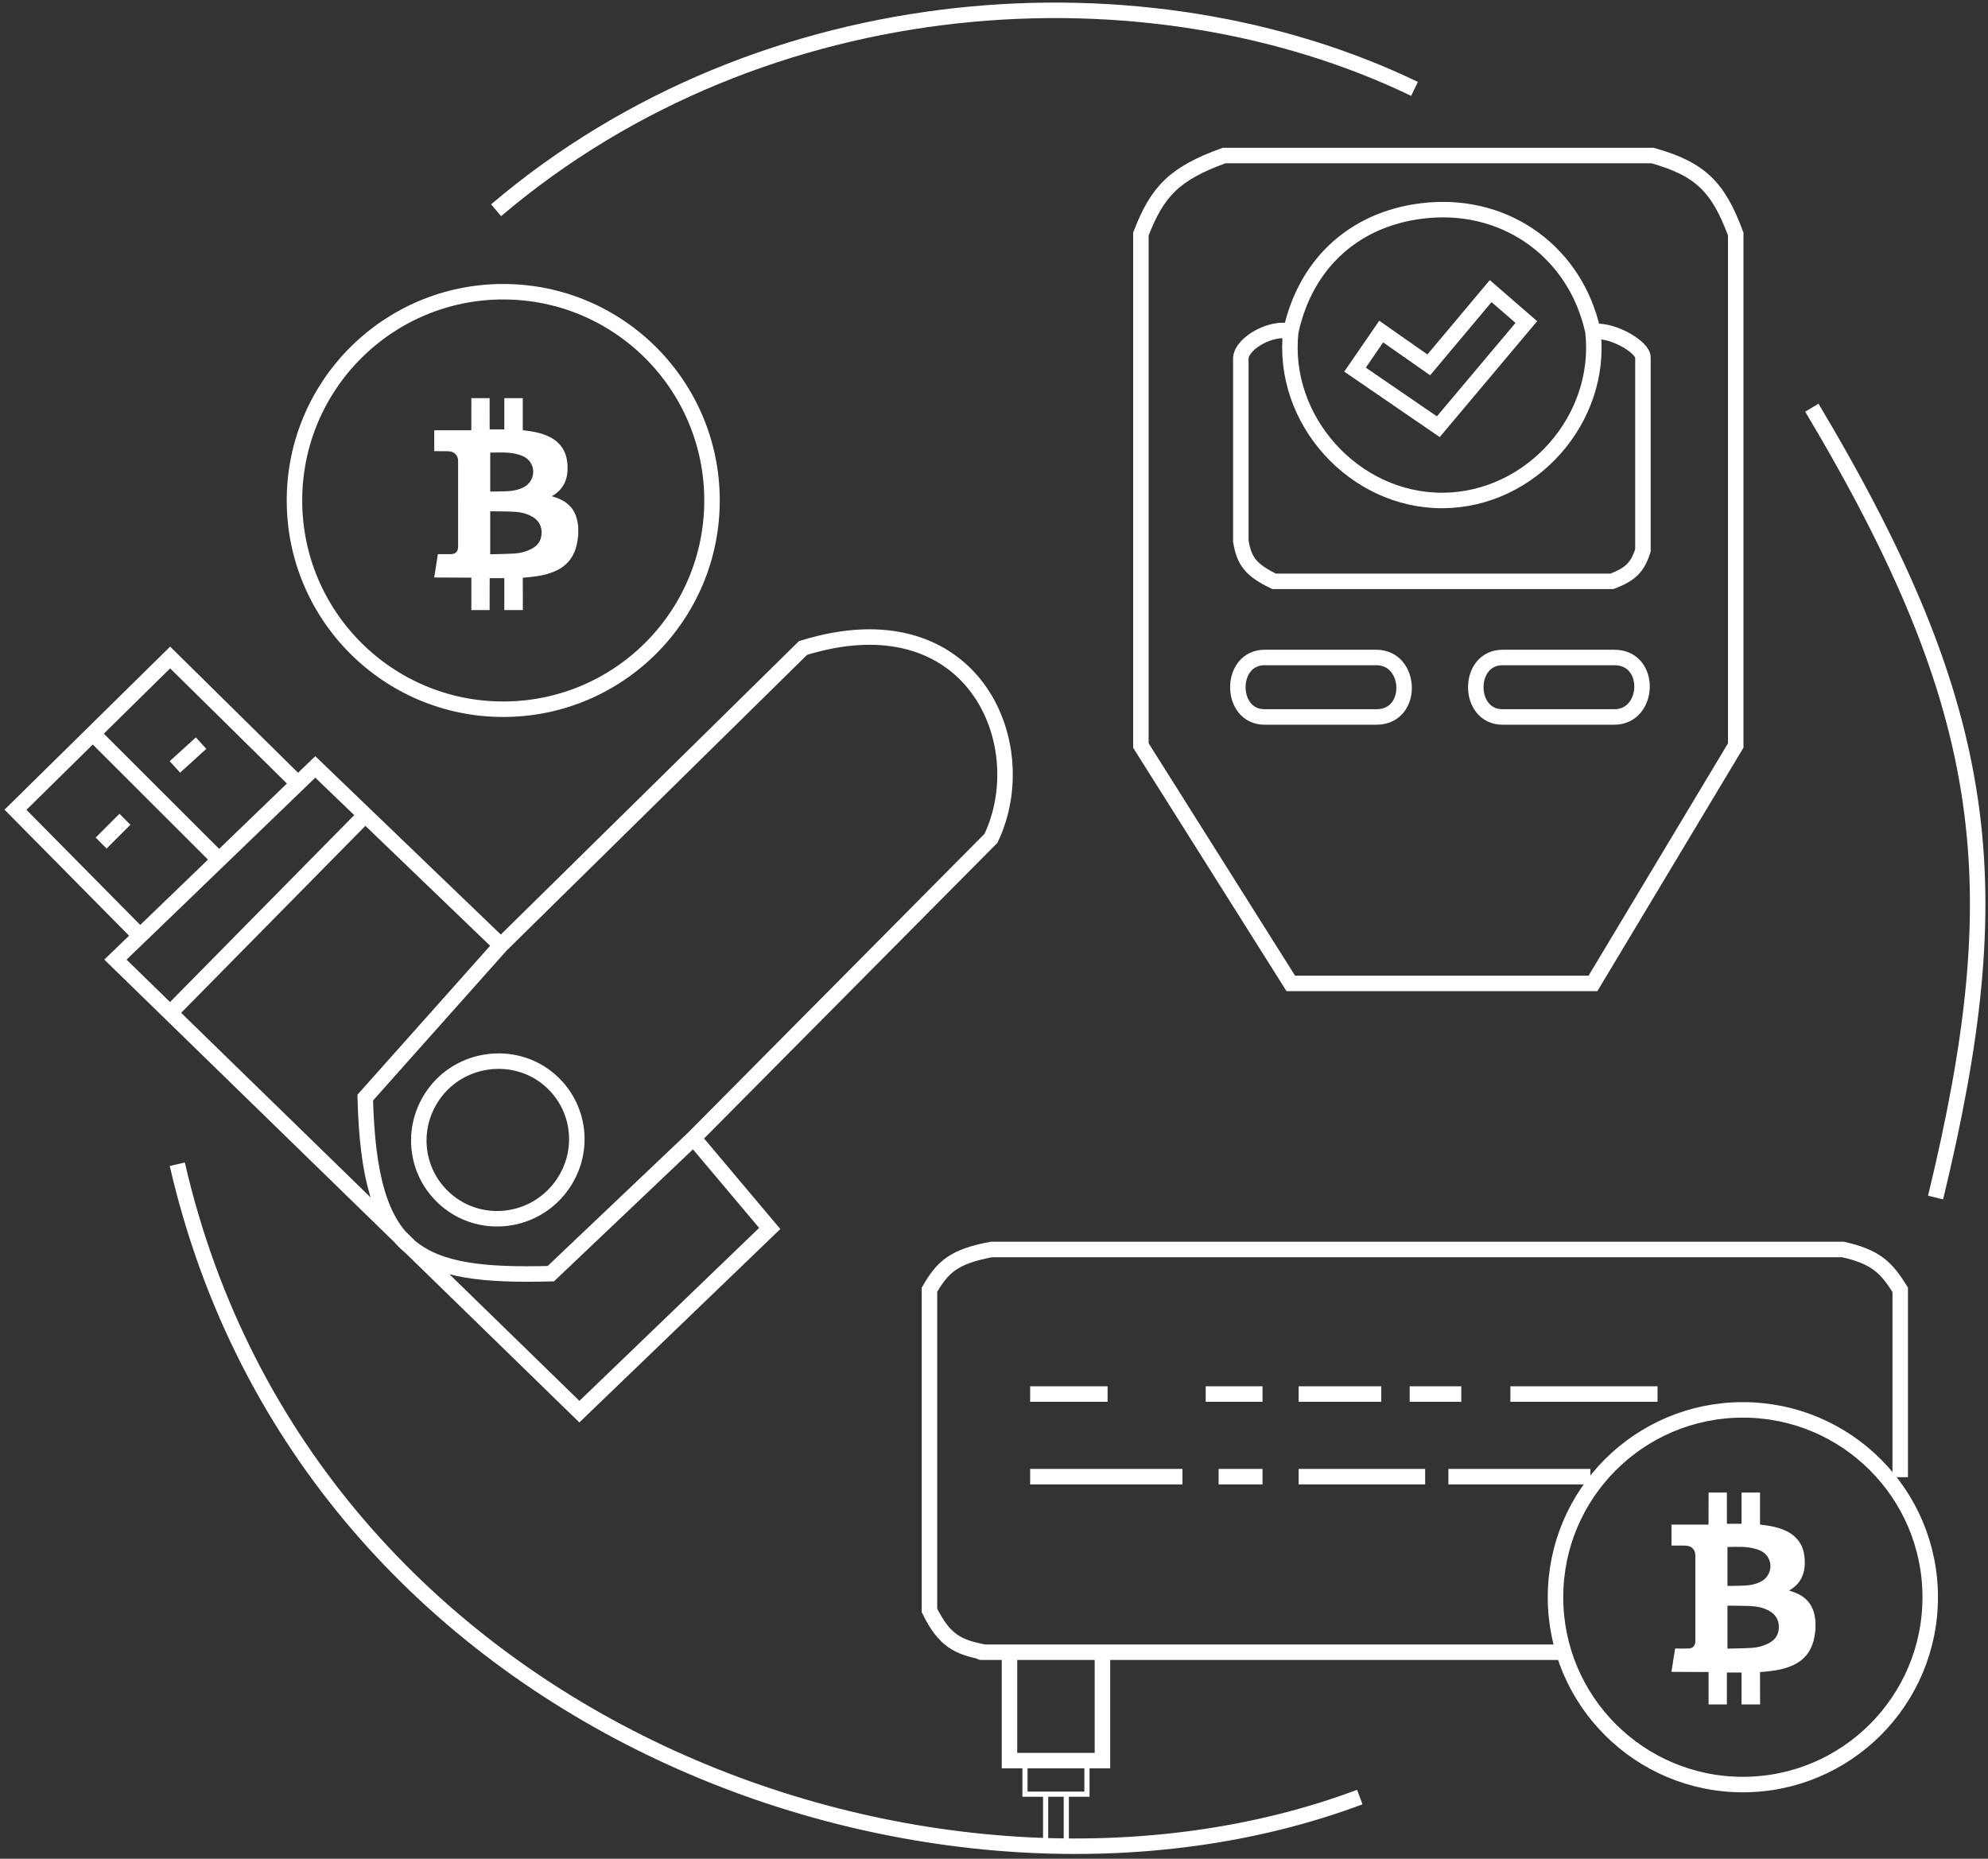 <svg width="385" height="360" viewBox="0 0 385 360" fill="none" xmlns="http://www.w3.org/2000/svg">
<rect x="0" y="0" width="385" height="360" fill="#333333" stroke="none"/>
<path d="M134.322 220.42L149.067 237.93L112.205 273.41L32.951 196.188M134.322 220.42L191.919 162.362C200.674 143.931 188.233 115.363 155.518 125.5L96.999 183.097M134.322 220.42L106.675 246.685C80.81 247.366 71.51 243.202 70.734 212.587L96.999 183.097M96.999 183.097L70.734 157.843M57.713 151.764L61.058 148.539L70.734 157.843M57.713 151.764L32.951 127.343L17.975 142.088M57.713 151.764L42.422 166.509M27.131 181.254L22.353 185.862L32.951 196.188M27.131 181.254L3 156.833L17.975 142.088M27.131 181.254L42.422 166.509M42.422 166.509L17.975 142.088M33.872 148.539L38.941 143.931M24.196 158.676L19.588 163.284M32.951 196.188L70.734 157.843M106.675 209.362C100.237 203.559 90.003 204.461 84.558 211.205C79.338 217.669 80.101 226.983 86.401 232.401C92.837 237.935 102.595 237.054 108.058 230.558C113.396 224.208 112.836 214.916 106.675 209.362Z" stroke="white" stroke-width="3"/>
<path d="M368 286.1C368 271.924 368 249.8 368 249.8C365.284 245.458 363.255 243.428 356.914 242H192.01C184.717 243.355 182.563 245.373 180 249.8V311.9C182.873 317.743 185.441 319.007 190.624 320C190.624 320 187.461 320 195.5 320M302.5 320C272.02 320 236.236 320 213.5 320M195.5 320V341H213.5V320M195.5 320C191 320 209.793 320 213.5 320" stroke="white" stroke-width="3"/>
<path d="M202.5 347.5H198.5V341.5H210.5V347.5H206.5M202.5 347.5V357H206.5V347.5M202.5 347.5H206.5" stroke="white"/>
<path d="M249.977 64.216C246.501 63.148 240.595 66.316 240.301 69.285V104.765C240.915 108.594 242.15 110.375 246.752 112.598H312.182C315.768 111.206 317.106 109.915 318.173 106.608V69.285C318.322 67.357 312.463 63.748 308.496 64.216M249.977 64.216C248.064 81.31 262.267 97.066 279.467 96.932C296.547 96.798 310.396 81.191 308.496 64.216M249.977 64.216C252.915 50.633 262.855 41.893 276.702 40.717C292.087 39.41 305.232 49.126 308.496 64.216M308.496 190.47H249.977L220.948 144.392V45.325C224.112 37.099 227.415 33.603 237.075 30.119H320.016C329.335 32.743 332.759 36.205 336.143 45.325V144.392L308.496 190.47ZM262.418 71.589L267.487 64.216L276.702 70.667L288.683 56.383L295.594 62.373L278.546 82.647L262.418 71.589Z" stroke="white" stroke-width="3"/>
<path d="M244.908 138.862C237.997 138.862 237.997 127.343 244.908 127.343H266.565C273.477 127.343 273.938 138.862 266.565 138.862H244.908Z" stroke="white" stroke-width="3"/>
<path d="M312.643 127.343H290.986C284.075 127.343 284.075 138.862 290.986 138.862H312.643C319.555 138.862 320.016 127.343 312.643 127.343Z" stroke="white" stroke-width="3"/>
<path d="M374.848 231.94C389.429 171.662 386.178 138.122 350.888 78.961M273.938 17.217C222.331 -7.665 148.145 -3.518 96.077 40.717M34.333 225.489C59.676 335.615 182.243 378.468 263.34 348.056" stroke="white" stroke-width="3"/>
<circle cx="97.459" cy="96.932" r="40.431" stroke="white" stroke-width="3"/>
<path fill-rule="evenodd" clip-rule="evenodd" d="M94.939 87.666V95.188C95.003 95.194 95.054 95.206 95.106 95.205C96.256 95.18 97.409 95.19 98.557 95.118C99.53 95.056 100.483 94.838 101.375 94.391C103.215 93.468 103.829 91.184 102.68 89.504C102.138 88.713 101.351 88.317 100.495 88.058C98.678 87.511 96.818 87.637 94.939 87.666M94.936 99.046V107.331C94.999 107.339 95.051 107.352 95.102 107.35C96.646 107.305 98.192 107.298 99.732 107.196C100.757 107.129 101.762 106.873 102.707 106.419C103.641 105.97 104.426 105.341 104.737 104.249C105.142 102.822 104.808 101.173 103.305 100.211C102.198 99.504 100.968 99.208 99.706 99.13C98.219 99.038 96.726 99.056 95.235 99.028C95.138 99.026 95.042 99.039 94.936 99.046M84.097 111.83C84.097 111.754 84.097 111.678 84.097 111.602C84.114 111.57 84.141 111.54 84.146 111.507C84.275 110.684 84.402 109.861 84.531 109.038C84.62 108.471 84.71 107.905 84.802 107.329C84.938 107.329 85.044 107.329 85.15 107.329C85.901 107.328 86.651 107.344 87.401 107.322C88.261 107.297 88.72 106.77 88.72 105.85C88.72 100.324 88.72 94.798 88.719 89.272C88.719 88.412 88.22 87.713 87.437 87.496C87.222 87.437 86.997 87.399 86.776 87.396C85.883 87.38 84.99 87.382 84.097 87.378V83.331H91.274C91.274 83.174 91.273 83.062 91.274 82.95C91.277 81.006 91.28 79.062 91.283 77.118H94.823C94.826 79.026 94.829 80.934 94.831 82.842C94.832 82.953 94.831 83.064 94.831 83.166H97.665V77.118H101.258C101.254 77.175 101.246 77.231 101.246 77.288C101.246 79.234 101.246 81.18 101.247 83.127C101.247 83.191 101.26 83.255 101.267 83.327C101.464 83.35 101.65 83.371 101.835 83.393C103.203 83.561 104.553 83.813 105.843 84.351C107.206 84.919 108.372 85.756 109.128 87.133C109.668 88.115 109.878 89.195 109.916 90.318C110.002 92.792 109.149 94.736 107.067 95.979C107.01 96.013 106.958 96.057 106.885 96.11C107.247 96.23 107.58 96.329 107.906 96.45C109.9 97.192 111.298 98.54 111.788 100.799C111.868 101.166 111.919 101.541 111.983 101.912V103.679C111.929 104.062 111.88 104.446 111.821 104.828C111.41 107.476 110.085 109.391 107.768 110.499C106.136 111.279 104.399 111.588 102.635 111.768C102.177 111.815 101.719 111.852 101.247 111.895C101.247 112.324 101.247 112.721 101.248 113.119C101.251 114.798 101.254 116.477 101.258 118.157H97.665V111.974H94.831C94.831 112.093 94.832 112.205 94.831 112.317C94.829 114.264 94.826 116.21 94.823 118.157H91.283V111.878C91.143 111.878 91.046 111.878 90.95 111.878C88.781 111.869 86.612 111.86 84.443 111.849C84.328 111.849 84.213 111.837 84.097 111.83" fill="white"/>
<path fill-rule="evenodd" clip-rule="evenodd" d="M334.544 299.624V307.146C334.608 307.153 334.659 307.164 334.71 307.163C335.861 307.138 337.014 307.148 338.162 307.076C339.135 307.014 340.087 306.796 340.979 306.349C342.82 305.426 343.434 303.142 342.284 301.462C341.743 300.671 340.956 300.275 340.1 300.016C338.283 299.469 336.423 299.595 334.544 299.624M334.542 311.004V319.289C334.605 319.297 334.656 319.31 334.707 319.309C336.251 319.263 337.797 319.256 339.337 319.155C340.362 319.087 341.367 318.831 342.312 318.377C343.246 317.928 344.032 317.3 344.342 316.207C344.748 314.78 344.413 313.131 342.91 312.17C341.804 311.462 340.573 311.166 339.312 311.088C337.824 310.996 336.331 311.014 334.84 310.986C334.744 310.984 334.647 310.998 334.542 311.004M323.702 323.788C323.702 323.712 323.702 323.636 323.702 323.56C323.718 323.528 323.745 323.499 323.75 323.465C323.88 322.642 324.007 321.819 324.135 320.996C324.224 320.429 324.315 319.863 324.406 319.287C324.542 319.287 324.648 319.287 324.755 319.287C325.505 319.286 326.256 319.302 327.006 319.28C327.866 319.255 328.325 318.728 328.325 317.809C328.325 312.283 328.324 306.756 328.324 301.23C328.324 300.37 327.825 299.672 327.041 299.454C326.827 299.395 326.602 299.357 326.381 299.354C325.488 299.338 324.595 299.34 323.702 299.336V295.289H330.878C330.878 295.133 330.878 295.02 330.878 294.908C330.881 292.964 330.884 291.02 330.888 289.076H334.427C334.43 290.984 334.433 292.892 334.436 294.8C334.436 294.911 334.436 295.023 334.436 295.124H337.269V289.076H340.862C340.858 289.133 340.851 289.19 340.851 289.246C340.85 291.193 340.851 293.139 340.852 295.085C340.852 295.149 340.864 295.213 340.872 295.285C341.069 295.308 341.254 295.329 341.439 295.352C342.807 295.52 344.158 295.771 345.447 296.309C346.81 296.878 347.976 297.714 348.733 299.091C349.273 300.073 349.482 301.153 349.521 302.276C349.606 304.75 348.754 306.694 346.671 307.937C346.615 307.971 346.563 308.015 346.489 308.068C346.852 308.188 347.185 308.287 347.51 308.408C349.504 309.15 350.903 310.499 351.393 312.757C351.472 313.125 351.524 313.499 351.588 313.87V315.637C351.534 316.02 351.485 316.404 351.425 316.786C351.014 319.435 349.69 321.349 347.372 322.457C345.741 323.237 344.004 323.546 342.24 323.726C341.782 323.773 341.323 323.81 340.852 323.853C340.852 324.282 340.851 324.679 340.852 325.077C340.855 326.756 340.859 328.436 340.862 330.115H337.269V323.932H334.436C334.436 324.051 334.436 324.163 334.436 324.275C334.433 326.222 334.43 328.168 334.427 330.115H330.888V323.836C330.748 323.836 330.651 323.836 330.555 323.836C328.386 323.827 326.217 323.818 324.048 323.808C323.932 323.807 323.817 323.795 323.702 323.788" fill="white"/>
<circle cx="337.525" cy="309.35" r="36.284" stroke="white" stroke-width="3"/>
<path d="M199.5 270H214.5M233.5 270H244.5M251.5 270H267.5M273 270H283M292.5 270H321M199.5 286H229M236 286H244.5M251.5 286H276M280.5 286H308" stroke="white" stroke-width="3"/>
</svg>
